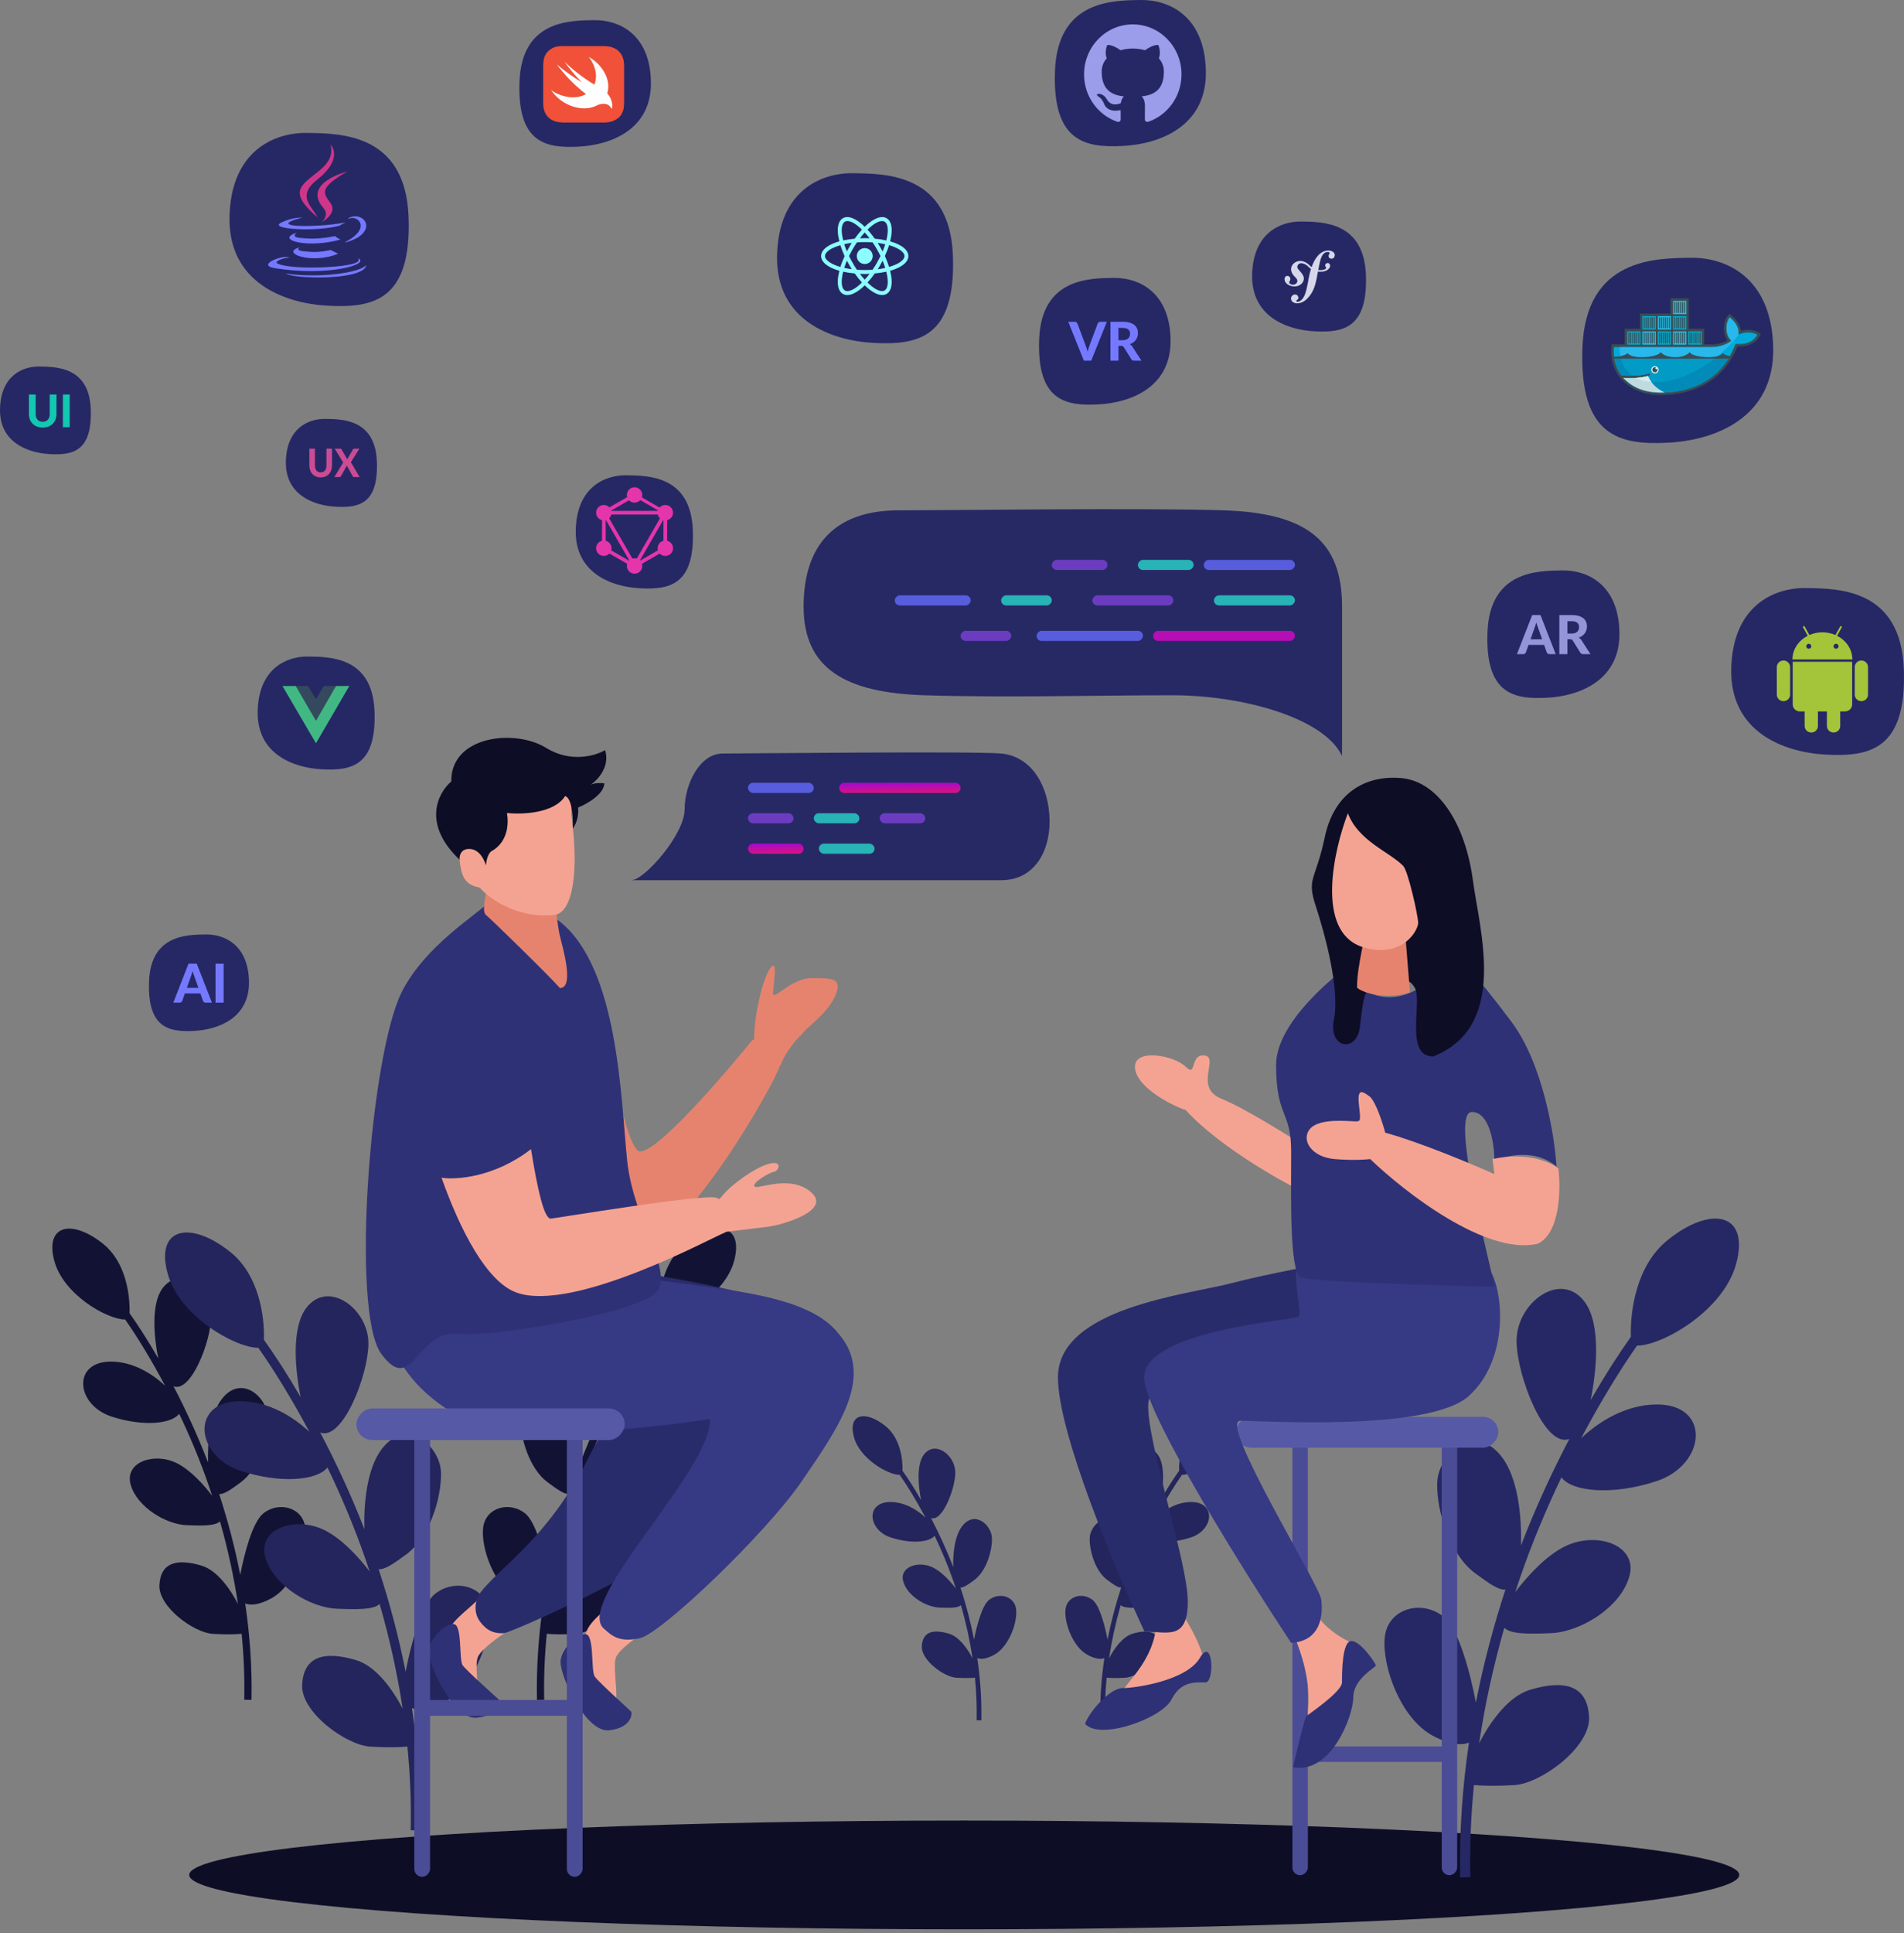 <svg xmlns="http://www.w3.org/2000/svg" width="338" height="343" fill="none" viewBox="0 0 338 343"><rect x="0" y="0" width="338" height="343" fill="#808080" stroke="none"/><ellipse cx="171.172" cy="332.699" fill="#0D0E26" rx="137.583" ry="9.649"/><g clip-path="url(#cliptech0)"><path fill="#262865" d="M187.28 12.591C186.814 25.14 192.611 26.236 199.274 25.904C205.938 25.572 214.267 22.384 214.067 12.591C213.867 2.797 207.503 -0.065 202.506 0.001C197.509 0.068 187.747 0.041 187.28 12.591Z"/><path fill="#9B9CEA" fill-rule="evenodd" d="M201.094 4.325C196.317 4.325 192.443 8.296 192.443 13.195C192.443 17.113 194.922 20.438 198.359 21.611C198.791 21.693 198.95 21.419 198.95 21.184C198.95 20.973 198.942 20.274 198.938 19.533C196.532 20.07 196.024 18.486 196.024 18.486C195.63 17.461 195.063 17.189 195.063 17.189C194.278 16.638 195.122 16.65 195.122 16.65C195.991 16.712 196.449 17.564 196.449 17.564C197.22 18.919 198.472 18.527 198.966 18.301C199.043 17.728 199.268 17.336 199.515 17.115C197.594 16.891 195.574 16.13 195.574 12.732C195.574 11.763 195.912 10.972 196.465 10.351C196.375 10.128 196.079 9.226 196.549 8.004C196.549 8.004 197.275 7.765 198.928 8.913C199.618 8.716 200.358 8.617 201.094 8.614C201.829 8.617 202.569 8.716 203.261 8.913C204.912 7.765 205.637 8.004 205.637 8.004C206.108 9.225 205.812 10.127 205.722 10.351C206.277 10.972 206.612 11.763 206.612 12.731C206.612 16.138 204.589 16.888 202.662 17.108C202.973 17.383 203.249 17.923 203.249 18.75C203.249 19.937 203.239 20.892 203.239 21.184C203.239 21.42 203.395 21.697 203.833 21.61C207.268 20.436 209.744 17.112 209.744 13.195C209.744 8.296 205.871 4.325 201.094 4.325V4.325Z" clip-rule="evenodd"/></g><g clip-path="url(#cliptech1)"><path fill="#262865" d="M92.222 14.485C91.815 25.361 96.864 26.311 102.668 26.023C108.471 25.735 115.726 22.973 115.552 14.485C115.378 5.997 109.835 3.517 105.483 3.574C101.13 3.632 92.628 3.609 92.222 14.485Z"/><path fill="#F05138" d="M110.781 11.563C110.78 11.264 110.75 10.965 110.69 10.671C110.578 10.068 110.279 9.516 109.837 9.092C109.612 8.87 109.35 8.69 109.063 8.559C108.784 8.419 108.486 8.322 108.178 8.27C107.874 8.211 107.539 8.211 107.235 8.184H99.725C99.491 8.188 99.257 8.208 99.026 8.243C98.795 8.27 98.569 8.328 98.355 8.417C98.295 8.444 98.201 8.476 98.141 8.503C97.937 8.611 97.743 8.737 97.561 8.879C97.502 8.938 97.439 8.965 97.379 9.021C97.152 9.225 96.964 9.468 96.823 9.739C96.672 10.008 96.569 10.3 96.519 10.604C96.473 10.898 96.443 11.195 96.428 11.492V18.375C96.428 18.674 96.458 18.973 96.519 19.267C96.631 19.87 96.929 20.422 97.371 20.846C97.594 21.061 97.852 21.236 98.133 21.364C98.412 21.503 98.71 21.6 99.018 21.652C99.322 21.711 99.658 21.711 99.962 21.739H107.251C107.567 21.738 107.883 21.709 108.194 21.652C108.496 21.6 108.789 21.504 109.063 21.368C109.349 21.232 109.614 21.058 109.853 20.85C110.077 20.645 110.263 20.402 110.401 20.132C110.552 19.863 110.655 19.571 110.706 19.267C110.751 18.971 110.781 18.674 110.796 18.375V11.563H110.781Z"/><path fill="#FEFEFE" d="M106.023 18.672C104.744 19.371 102.987 19.442 101.222 18.727C99.845 18.173 98.666 17.218 97.838 15.987C98.224 16.275 98.644 16.514 99.09 16.698C100.914 17.487 102.742 17.452 104.025 16.698C102.331 15.409 100.806 13.912 99.484 12.244C99.256 12.002 99.052 11.737 98.876 11.454C100.264 12.62 101.74 13.676 103.291 14.613C102.161 13.467 101.122 12.236 100.183 10.929C101.749 12.431 103.47 13.762 105.316 14.901L105.514 15.012C105.567 14.883 105.613 14.751 105.652 14.617C106.078 13.148 105.593 11.478 104.527 10.096C106.994 11.505 108.455 14.155 107.847 16.374C107.847 16.433 107.816 16.492 107.796 16.552L107.816 16.575C109.036 18.016 108.7 19.541 108.546 19.252C107.879 18.048 106.643 18.419 106.023 18.672Z"/></g><g clip-path="url(#cliptech2)"><path fill="#262865" d="M66.905 81.908C67.186 89.46 63.689 90.119 59.67 89.919C55.651 89.719 50.628 87.801 50.748 81.908C50.869 76.014 54.707 74.292 57.721 74.332C60.735 74.372 66.623 74.356 66.905 81.908Z"/><path fill="#CB4B94" d="M56.929 83.821C57.089 83.821 57.232 83.793 57.359 83.738C57.486 83.68 57.593 83.599 57.681 83.495C57.769 83.39 57.835 83.264 57.881 83.116C57.927 82.968 57.95 82.801 57.95 82.615V79.613H58.935V82.615C58.935 82.921 58.888 83.203 58.794 83.46C58.702 83.715 58.569 83.935 58.397 84.12C58.224 84.305 58.014 84.45 57.766 84.555C57.519 84.659 57.24 84.711 56.929 84.711C56.618 84.711 56.338 84.659 56.089 84.555C55.841 84.45 55.631 84.305 55.458 84.12C55.285 83.935 55.152 83.715 55.058 83.46C54.966 83.203 54.92 82.921 54.92 82.615V79.613H55.905V82.615C55.905 82.801 55.928 82.968 55.974 83.116C56.02 83.264 56.087 83.39 56.174 83.495C56.262 83.599 56.369 83.68 56.496 83.738C56.623 83.793 56.767 83.821 56.929 83.821Z"/><path fill="#CB4B94" d="M63.841 84.655H62.856C62.79 84.655 62.736 84.638 62.695 84.603C62.656 84.568 62.624 84.528 62.6 84.481L61.569 82.626C61.558 82.651 61.547 82.677 61.536 82.702C61.527 82.726 61.516 82.748 61.503 82.768L60.525 84.481C60.496 84.525 60.462 84.566 60.423 84.603C60.386 84.638 60.338 84.655 60.279 84.655H59.359L60.919 82.06L59.418 79.613H60.403C60.469 79.613 60.517 79.623 60.548 79.641C60.578 79.66 60.606 79.69 60.63 79.731L61.654 81.514C61.665 81.486 61.677 81.458 61.69 81.431C61.703 81.4 61.719 81.37 61.736 81.34L62.656 79.749C62.682 79.703 62.71 79.669 62.741 79.648C62.774 79.625 62.813 79.613 62.859 79.613H63.801L62.288 82.014L63.841 84.655Z"/></g><g clip-path="url(#cliptech3)"><path fill="#262865" d="M16.111 72.594C16.392 80.123 12.905 80.78 8.898 80.581C4.891 80.382 -0.118 78.47 0.002 72.594C0.122 66.717 3.949 65 6.955 65.04C9.96 65.08 15.831 65.064 16.111 72.594Z"/><path fill="#12C8B1" d="M7.582 74.848C7.777 74.848 7.951 74.816 8.106 74.752C8.261 74.685 8.391 74.592 8.498 74.472C8.605 74.352 8.686 74.207 8.742 74.036C8.798 73.865 8.826 73.673 8.826 73.46V70.005H10.026V73.46C10.026 73.812 9.968 74.136 9.854 74.432C9.742 74.725 9.58 74.978 9.37 75.192C9.159 75.405 8.903 75.572 8.602 75.692C8.301 75.811 7.961 75.871 7.582 75.871C7.204 75.871 6.862 75.811 6.558 75.692C6.257 75.572 6.001 75.405 5.791 75.192C5.58 74.978 5.417 74.725 5.303 74.432C5.191 74.136 5.135 73.812 5.135 73.46V70.005H6.334V73.46C6.334 73.673 6.362 73.865 6.418 74.036C6.474 74.207 6.556 74.352 6.662 74.472C6.769 74.592 6.9 74.685 7.054 74.752C7.209 74.816 7.385 74.848 7.582 74.848Z"/><path fill="#12C8B1" d="M12.374 75.808H11.166V70.005H12.374V75.808Z"/></g><g clip-path="url(#cliptech4)"><path fill="#262865" d="M169.162 45.373C169.706 59.965 162.949 61.239 155.184 60.853C147.418 60.467 137.711 56.761 137.944 45.373C138.177 33.985 145.593 30.657 151.417 30.734C157.242 30.811 168.619 30.781 169.162 45.373Z"/><path fill="#8CFDFF" d="M153.511 46.849C154.29 46.849 154.922 46.217 154.922 45.438C154.922 44.658 154.29 44.026 153.511 44.026C152.731 44.026 152.1 44.658 152.1 45.438C152.1 46.217 152.731 46.849 153.511 46.849Z"/><path fill="#8CFDFF" d="M158.87 43.11C158.597 43.011 158.313 42.912 158.016 42.826C158.09 42.529 158.152 42.231 158.201 41.947C158.461 40.313 158.176 39.161 157.384 38.716C157.149 38.58 156.889 38.518 156.592 38.518C155.725 38.518 154.624 39.161 153.509 40.238C152.395 39.161 151.293 38.518 150.427 38.518C150.13 38.518 149.87 38.58 149.635 38.716C148.842 39.174 148.558 40.325 148.818 41.947C148.867 42.231 148.929 42.529 149.003 42.826C148.706 42.912 148.421 42.999 148.149 43.11C146.602 43.705 145.76 44.522 145.76 45.438C145.76 46.354 146.614 47.171 148.149 47.765C148.421 47.864 148.706 47.963 149.003 48.05C148.929 48.347 148.867 48.644 148.818 48.929C148.558 50.563 148.842 51.714 149.635 52.16C149.87 52.296 150.13 52.358 150.427 52.358C151.306 52.358 152.408 51.714 153.509 50.637C154.624 51.714 155.725 52.358 156.592 52.358C156.889 52.358 157.149 52.296 157.384 52.16C158.176 51.702 158.461 50.55 158.201 48.929C158.152 48.644 158.09 48.347 158.016 48.05C158.313 47.963 158.597 47.877 158.87 47.765C160.417 47.171 161.259 46.354 161.259 45.438C161.259 44.522 160.417 43.705 158.87 43.11ZM157.038 39.335C157.545 39.632 157.718 40.548 157.508 41.848C157.471 42.108 157.409 42.38 157.335 42.665C156.691 42.516 156.01 42.417 155.292 42.355C154.871 41.761 154.438 41.229 154.005 40.746C154.921 39.842 155.849 39.223 156.604 39.223C156.765 39.223 156.914 39.26 157.038 39.335ZM155.651 46.676C155.428 47.072 155.168 47.468 154.896 47.864C154.438 47.901 153.98 47.914 153.509 47.914C153.027 47.914 152.569 47.901 152.123 47.864C151.851 47.468 151.603 47.072 151.38 46.676C151.145 46.267 150.922 45.846 150.724 45.438C150.922 45.029 151.145 44.608 151.38 44.2C151.603 43.804 151.863 43.407 152.135 43.011C152.593 42.974 153.051 42.962 153.522 42.962C154.005 42.962 154.463 42.974 154.908 43.011C155.181 43.407 155.428 43.804 155.651 44.2C155.886 44.608 156.109 45.029 156.307 45.438C156.097 45.846 155.886 46.255 155.651 46.676ZM156.679 46.267C156.864 46.7 157.013 47.121 157.149 47.542C156.728 47.641 156.282 47.716 155.812 47.778C155.961 47.542 156.121 47.295 156.258 47.035C156.406 46.775 156.542 46.515 156.679 46.267ZM153.509 49.622C153.212 49.3 152.928 48.953 152.655 48.594C152.94 48.607 153.225 48.619 153.509 48.619C153.794 48.619 154.079 48.607 154.364 48.594C154.091 48.953 153.806 49.3 153.509 49.622ZM151.207 47.765C150.736 47.703 150.291 47.629 149.87 47.53C150.006 47.121 150.155 46.688 150.34 46.255C150.476 46.502 150.613 46.762 150.761 47.01C150.91 47.282 151.058 47.517 151.207 47.765ZM150.34 44.608C150.155 44.175 150.006 43.754 149.87 43.333C150.291 43.234 150.736 43.16 151.207 43.098C151.058 43.333 150.897 43.581 150.761 43.841C150.613 44.101 150.476 44.361 150.34 44.608ZM153.509 41.254C153.806 41.575 154.091 41.922 154.364 42.281C154.079 42.269 153.794 42.256 153.509 42.256C153.225 42.256 152.94 42.269 152.655 42.281C152.928 41.922 153.212 41.575 153.509 41.254ZM156.258 43.853L155.812 43.11C156.282 43.172 156.728 43.247 157.149 43.346C157.013 43.754 156.864 44.187 156.679 44.621C156.542 44.361 156.406 44.101 156.258 43.853ZM149.511 41.848C149.3 40.548 149.474 39.632 149.981 39.335C150.105 39.26 150.254 39.223 150.414 39.223C151.157 39.223 152.086 39.83 153.014 40.746C152.581 41.216 152.148 41.761 151.727 42.355C151.009 42.417 150.328 42.529 149.684 42.665C149.61 42.38 149.56 42.108 149.511 41.848ZM146.453 45.438C146.453 44.856 147.159 44.237 148.397 43.779C148.644 43.68 148.917 43.593 149.189 43.519C149.387 44.138 149.635 44.794 149.932 45.45C149.635 46.106 149.375 46.75 149.189 47.369C147.481 46.874 146.453 46.131 146.453 45.438ZM149.981 51.541C149.474 51.244 149.3 50.328 149.511 49.028C149.548 48.768 149.61 48.495 149.684 48.211C150.328 48.359 151.009 48.458 151.727 48.52C152.148 49.114 152.581 49.647 153.014 50.13C152.098 51.033 151.17 51.652 150.414 51.652C150.254 51.652 150.105 51.615 149.981 51.541ZM157.508 49.028C157.718 50.328 157.545 51.244 157.038 51.541C156.914 51.615 156.765 51.652 156.604 51.652C155.861 51.652 154.933 51.046 154.005 50.13C154.438 49.659 154.871 49.114 155.292 48.52C156.01 48.458 156.691 48.347 157.335 48.211C157.409 48.495 157.458 48.768 157.508 49.028ZM158.622 47.097C158.375 47.196 158.102 47.282 157.83 47.357C157.632 46.738 157.384 46.081 157.087 45.425C157.384 44.769 157.644 44.126 157.83 43.507C159.538 44.002 160.566 44.745 160.566 45.438C160.566 46.02 159.848 46.639 158.622 47.097Z"/></g><path fill="#272965" d="M177.735 156.19H112.096C114.344 156.19 121.538 148.098 121.538 143.602C121.538 139.106 124.235 133.712 128.282 133.712C132.328 133.712 172.79 133.262 177.735 133.712C182.679 134.161 185.833 138.657 186.282 144.502C186.732 150.346 184.029 156.19 177.735 156.19Z"/><rect width="11.689" height="1.798" x="132.779" y="138.906" fill="#575DDD" rx=".899"/><rect width="20.681" height=".899" x="149.412" y="139.356" stroke="url(#painttech0_linear)" stroke-width=".899" rx=".45"/><rect width="8.092" height="1.798" x="132.779" y="144.301" fill="#6B3CC0" rx=".899"/><rect width="8.092" height="1.798" x="144.467" y="144.301" fill="#28B3B6" rx=".899"/><rect width="8.092" height="1.798" x="156.158" y="144.301" fill="#6B3CC0" rx=".899"/><rect width="8.992" height=".899" x="133.229" y="150.145" stroke="url(#painttech1_linear)" stroke-width=".899" rx=".45"/><rect width="9.891" height="1.798" x="145.365" y="149.695" fill="#28B3B6" rx=".899"/><path fill="#121334" d="M117.751 234.137C115.78 236.939 113.242 241.017 110.664 245.887C112.843 243.842 116.23 241.647 120.188 241.609C127.167 241.541 126.563 249.254 120.188 251.352C114.664 253.169 109.558 252.701 108.156 250.87C106.254 254.85 104.426 259.184 102.889 263.672C102.801 263.929 102.714 264.187 102.627 264.446C102.519 264.769 102.412 265.092 102.306 265.415C103.842 263.391 106.218 260.781 108.634 259.606C112.673 257.644 117.907 259.471 116.766 263.463C115.625 267.455 110.458 270.5 106.834 270.635C104.028 270.74 101.785 270.787 100.916 269.961C99.545 274.769 98.464 279.664 97.726 284.605C99.078 281.976 101.401 278.643 104.217 277.807C108.781 276.454 111.465 277.401 111.666 281.258C111.867 285.115 105.559 289.715 102.204 289.918C99.953 290.055 98.062 290.013 97.068 289.909C96.686 293.796 96.523 297.703 96.606 301.61L95.321 301.637C95.201 295.91 95.598 290.188 96.438 284.532C95.594 284.863 94.09 284.874 91.803 283.626C87.709 281.393 85.361 274.695 85.763 271.109C86.166 267.523 90.394 266.305 93.212 268.538C95.126 270.054 96.59 275.645 97.315 279.438C98.265 274.585 99.529 269.794 101.057 265.102C100.228 265.2 99.008 264.359 97.171 262.99C94.084 260.689 92.34 255.344 92.407 251.623C92.474 247.901 97.104 243.842 100.527 248.172C102.72 250.948 103.136 256.023 103.03 259.521C104.89 254.668 107.029 250.069 109.16 245.986C106.077 247.196 102.533 238.076 102.473 233.625C102.406 228.686 108.109 224.491 111.129 228.618C113.188 231.431 112.631 237.305 111.868 241.05C113.748 237.79 115.519 235.048 116.967 233.022C116.859 229.754 117.645 223.977 121.598 220.769C127.1 216.304 132.066 217.251 130.321 223.746C128.716 229.721 120.922 234.15 117.751 234.137Z"/><path fill="#121334" d="M22.214 234.137C24.184 236.939 26.723 241.017 29.301 245.887C27.122 243.842 23.735 241.647 19.776 241.609C12.797 241.541 13.401 249.254 19.776 251.352C25.301 253.169 30.407 252.701 31.809 250.87C33.71 254.85 35.539 259.184 37.075 263.672C37.163 263.929 37.251 264.187 37.338 264.446C37.446 264.769 37.553 265.092 37.658 265.415C36.123 263.391 33.747 260.781 31.331 259.606C27.292 257.644 22.058 259.471 23.199 263.463C24.34 267.455 29.507 270.5 33.13 270.635C35.937 270.74 38.18 270.787 39.049 269.961C40.42 274.769 41.501 279.664 42.239 284.605C40.887 281.976 38.564 278.643 35.748 277.807C31.184 276.454 28.5 277.401 28.299 281.258C28.098 285.115 34.405 289.715 37.761 289.918C40.012 290.055 41.903 290.013 42.897 289.909C43.279 293.796 43.441 297.703 43.359 301.61L44.644 301.637C44.764 295.91 44.367 290.188 43.527 284.532C44.371 284.863 45.875 284.874 48.162 283.626C52.255 281.393 54.604 274.695 54.202 271.109C53.799 267.523 49.571 266.305 46.753 268.538C44.839 270.054 43.375 275.645 42.65 279.438C41.7 274.585 40.436 269.794 38.907 265.102C39.737 265.2 40.956 264.359 42.794 262.99C45.88 260.689 47.625 255.344 47.558 251.623C47.491 247.901 42.861 243.842 39.438 248.172C37.244 250.948 36.829 256.023 36.935 259.521C35.075 254.668 32.935 250.069 30.805 245.986C33.888 247.196 37.432 238.076 37.492 233.625C37.559 228.686 31.855 224.491 28.836 228.618C26.777 231.431 27.333 237.305 28.096 241.05C26.217 237.79 24.446 235.048 22.998 233.022C23.106 229.754 22.32 223.977 18.367 220.769C12.864 216.304 7.899 217.251 9.643 223.746C11.248 229.721 19.042 234.15 22.214 234.137Z"/><path fill="#24255C" d="M45.846 239.157C48.369 242.711 51.618 247.885 54.918 254.065C52.128 251.47 47.793 248.685 42.726 248.637C33.793 248.551 34.566 258.337 42.726 260.999C49.797 263.305 56.334 262.71 58.128 260.388C60.562 265.438 62.902 270.937 64.869 276.63C64.982 276.957 65.094 277.284 65.205 277.613C65.344 278.022 65.48 278.432 65.616 278.843C63.65 276.274 60.609 272.962 57.516 271.472C52.347 268.983 45.647 271.301 47.107 276.366C48.567 281.431 55.181 285.294 59.819 285.466C63.412 285.599 66.283 285.659 67.395 284.611C69.15 290.711 70.533 296.921 71.479 303.19C69.748 299.855 66.775 295.626 63.169 294.566C57.329 292.849 53.893 294.051 53.635 298.944C53.377 303.837 61.452 309.675 65.746 309.933C68.628 310.106 71.049 310.052 72.321 309.921C72.81 314.853 73.018 319.809 72.912 324.767L74.556 324.802C74.71 317.534 74.202 310.275 73.127 303.098C74.207 303.518 76.132 303.532 79.06 301.949C84.3 299.116 87.306 290.617 86.791 286.067C86.275 281.517 80.864 279.971 77.256 282.804C74.806 284.729 72.932 291.822 72.004 296.635C70.788 290.478 69.171 284.398 67.214 278.445C68.276 278.57 69.837 277.502 72.188 275.765C76.14 272.846 78.373 266.064 78.287 261.342C78.201 256.62 72.274 251.47 67.894 256.964C65.085 260.486 64.554 266.926 64.689 271.363C62.309 265.206 59.57 259.371 56.842 254.191C60.789 255.726 65.325 244.154 65.403 238.506C65.489 232.239 58.188 226.917 54.322 232.153C51.688 235.723 52.399 243.175 53.376 247.928C50.97 243.791 48.703 240.312 46.85 237.741C46.988 233.594 45.983 226.266 40.923 222.195C33.879 216.529 27.523 217.731 29.756 225.972C31.811 233.553 41.787 239.173 45.846 239.157Z"/><path fill="#262865" d="M290.613 238.773C287.854 242.689 284.3 248.39 280.691 255.2C283.742 252.34 288.483 249.272 294.025 249.218C303.796 249.124 302.95 259.907 294.025 262.84C286.291 265.381 279.142 264.726 277.179 262.167C274.518 267.731 271.958 273.79 269.807 280.064C269.683 280.423 269.561 280.784 269.439 281.147C269.288 281.598 269.138 282.049 268.99 282.502C271.14 279.671 274.466 276.022 277.849 274.38C283.503 271.637 290.831 274.191 289.234 279.772C287.637 285.353 280.403 289.61 275.33 289.799C271.4 289.946 268.26 290.012 267.044 288.857C265.124 295.579 263.611 302.422 262.577 309.33C264.47 305.654 267.722 300.994 271.666 299.826C278.054 297.935 281.812 299.259 282.094 304.651C282.376 310.043 273.545 316.475 268.847 316.759C265.695 316.949 263.048 316.891 261.656 316.746C261.121 322.18 260.894 327.642 261.009 333.105L259.211 333.143C259.043 325.135 259.599 317.136 260.774 309.228C259.593 309.691 257.488 309.706 254.285 307.962C248.554 304.84 245.266 295.475 245.83 290.462C246.394 285.448 252.312 283.745 256.258 286.867C258.938 288.987 260.988 296.803 262.002 302.106C263.333 295.322 265.102 288.623 267.242 282.063C266.08 282.201 264.373 281.024 261.801 279.11C257.48 275.894 255.037 268.421 255.131 263.218C255.225 258.016 261.707 252.34 266.499 258.394C269.57 262.275 270.151 269.371 270.003 274.26C272.607 267.476 275.603 261.046 278.586 255.338C274.269 257.03 269.308 244.279 269.223 238.056C269.129 231.151 277.115 225.286 281.342 231.056C284.224 234.989 283.445 243.201 282.377 248.438C285.009 243.879 287.488 240.046 289.515 237.213C289.364 232.644 290.464 224.568 295.998 220.083C303.702 213.84 310.654 215.164 308.211 224.245C305.964 232.599 295.053 238.791 290.613 238.773Z"/><path fill="#24255C" d="M209.823 261.704C208.549 263.513 206.909 266.144 205.242 269.288C206.651 267.968 208.84 266.551 211.398 266.526C215.908 266.483 215.518 271.461 211.398 272.815C207.828 273.988 204.528 273.685 203.622 272.504C202.393 275.072 201.211 277.869 200.218 280.766C200.161 280.932 200.105 281.098 200.048 281.266C199.979 281.474 199.909 281.682 199.841 281.891C200.834 280.584 202.369 278.9 203.931 278.142C206.541 276.876 209.923 278.055 209.186 280.631C208.449 283.207 205.11 285.172 202.768 285.26C200.954 285.327 199.504 285.358 198.943 284.825C198.056 287.928 197.358 291.087 196.881 294.275C197.755 292.579 199.256 290.428 201.076 289.888C204.025 289.015 205.76 289.626 205.89 292.115C206.02 294.604 201.944 297.574 199.775 297.705C198.32 297.793 197.098 297.766 196.456 297.699C196.209 300.207 196.104 302.729 196.157 305.25L195.327 305.268C195.249 301.572 195.506 297.879 196.049 294.228C195.503 294.442 194.531 294.449 193.053 293.644C190.408 292.203 188.89 287.88 189.15 285.565C189.41 283.251 192.142 282.465 193.964 283.906C195.201 284.885 196.147 288.493 196.615 290.941C197.23 287.809 198.046 284.717 199.034 281.688C198.498 281.752 197.71 281.209 196.523 280.325C194.528 278.841 193.4 275.391 193.443 272.989C193.487 270.588 196.479 267.967 198.691 270.762C200.109 272.554 200.377 275.829 200.309 278.086C201.511 274.955 202.894 271.986 204.271 269.352C202.278 270.133 199.988 264.246 199.949 261.374C199.905 258.186 203.592 255.479 205.543 258.142C206.874 259.958 206.514 263.749 206.021 266.166C207.236 264.062 208.38 262.292 209.316 260.984C209.246 258.875 209.754 255.147 212.309 253.077C215.865 250.195 219.074 250.806 217.947 254.998C216.909 258.854 211.872 261.713 209.823 261.704Z"/><path fill="#24255C" d="M159.71 261.704C160.984 263.513 162.624 266.144 164.291 269.288C162.882 267.968 160.693 266.551 158.135 266.526C153.625 266.483 154.015 271.461 158.135 272.815C161.705 273.988 165.006 273.685 165.912 272.504C167.14 275.072 168.322 277.869 169.315 280.766C169.372 280.932 169.429 281.098 169.485 281.266C169.555 281.474 169.624 281.682 169.692 281.891C168.7 280.584 167.164 278.9 165.602 278.142C162.992 276.876 159.61 278.055 160.347 280.631C161.084 283.207 164.424 285.172 166.766 285.26C168.579 285.327 170.029 285.358 170.591 284.825C171.477 287.928 172.175 291.087 172.652 294.275C171.778 292.579 170.277 290.428 168.457 289.888C165.508 289.015 163.773 289.626 163.643 292.115C163.513 294.604 167.59 297.574 169.758 297.705C171.213 297.793 172.435 297.766 173.078 297.699C173.325 300.207 173.429 302.729 173.376 305.25L174.206 305.268C174.284 301.572 174.027 297.879 173.485 294.228C174.03 294.442 175.002 294.449 176.48 293.644C179.126 292.203 180.644 287.88 180.383 285.565C180.123 283.251 177.391 282.465 175.569 283.906C174.332 284.885 173.386 288.493 172.918 290.941C172.304 287.809 171.487 284.717 170.499 281.688C171.035 281.752 171.823 281.209 173.011 280.325C175.006 278.841 176.133 275.391 176.09 272.989C176.046 270.588 173.054 267.967 170.842 270.762C169.424 272.554 169.156 275.829 169.224 278.086C168.022 274.955 166.64 271.986 165.262 269.352C167.255 270.133 169.545 264.246 169.585 261.374C169.628 258.186 165.942 255.479 163.99 258.142C162.66 259.958 163.019 263.749 163.512 266.166C162.297 264.062 161.153 262.292 160.217 260.984C160.287 258.875 159.779 255.147 157.224 253.077C153.668 250.195 150.459 250.806 151.587 254.998C152.624 258.854 157.661 261.713 159.71 261.704Z"/><rect width="2.742" height="78.602" fill="#4A4C96" rx="1.371" transform="matrix(-1 0 0 1 232.172 254.146)"/><rect width="2.742" height="78.602" fill="#4A4C96" rx="1.371" transform="matrix(-1 0 0 1 258.68 254.146)"/><rect width="27.419" height="2.742" fill="#4A4C96" transform="matrix(-1 0 0 1 256.852 309.899)"/><rect width="46.613" height="5.484" fill="#5659A5" rx="2.742" transform="matrix(-1 0 0 1 265.992 251.405)"/><path fill="#F4A392" d="M205.39 287.213C205.056 295.231 199.377 298.571 198.709 301.244C199.488 301.466 201.181 301.912 201.716 301.912C202.384 301.912 213.742 297.903 213.742 295.23C213.742 293.092 211.515 288.994 210.401 287.213C208.843 284.54 205.658 280.798 205.39 287.213Z"/><path fill="#F4A392" d="M232.214 303.215C232.882 295.532 228.873 288.849 228.539 287.179C229.764 285.286 232.414 282.235 233.216 285.174C234.218 288.849 239.563 291.522 240.9 291.856C242.236 292.19 238.895 299.205 238.895 300.208C238.895 301.21 231.546 310.898 232.214 303.215Z"/><path fill="#F4A392" d="M210.498 196.981C216.846 203.997 229.875 211.012 232.547 212.014V203.996C228.984 201.658 220.855 196.58 216.846 194.976C211.835 192.972 216.512 187.627 213.839 187.293C211.167 186.959 212.503 191.302 210.498 189.298C208.494 187.293 201.479 185.957 201.479 189.298C201.479 192.638 207.492 195.979 210.498 196.981Z"/><path fill="#292C6B" d="M210.858 284.173C210.857 291.189 207.183 289.518 203.174 289.518C198.051 278.605 187.807 254.307 187.807 244.418C187.807 232.058 210.858 229.719 218.541 227.715C226.225 225.71 248.942 221.033 250.612 224.04C252.282 227.046 245.267 244.418 235.245 244.418C225.223 244.418 204.176 242.413 203.842 249.095C203.508 255.776 210.858 277.157 210.858 284.173Z"/><path fill="#363983" d="M234.553 283.841C234.887 286.514 234.553 291.19 229.208 291.524C220.967 279.052 204.219 252.304 203.15 245.088C201.813 236.068 229.875 234.295 230.544 233.627C231.212 232.959 229.208 226.612 230.544 223.271C231.88 219.93 262.28 221.601 264.619 225.609C266.957 229.618 267.769 241.358 260.753 247.705C253.738 254.052 224.196 252.104 220.188 252.104C216.179 252.104 234.219 281.168 234.553 283.841Z"/><path fill="#2F3176" d="M199.299 299.542C196.96 299.542 193.285 303.884 192.617 305.889C195.29 308.896 206.314 304.887 207.984 301.546C209.655 298.205 212.327 298.539 213.998 298.539C215.668 298.539 215.334 290.187 212.995 294.196C210.657 298.205 201.637 299.542 199.299 299.542Z"/><path fill="#2F3176" d="M231.883 304.552C231.615 304.82 230.212 310.677 229.544 313.572C236.226 314.908 240.234 304.552 240.234 301.212C240.234 297.871 244.243 295.866 244.243 295.532C244.243 295.198 241.571 291.189 239.9 291.189C238.23 291.189 238.23 296.869 238.23 298.539C238.23 300.209 232.217 304.218 231.883 304.552Z"/><path fill="#2F3176" d="M261.277 197.316C257.268 197.317 264.618 224.297 265.286 228.307C254.484 228.084 232.48 227.438 230.876 226.636C228.872 225.634 229.206 211.681 229.206 204.331C229.206 196.982 226.533 198.318 226.533 188.964C226.533 181.481 236.778 172.929 241.901 169.588C239.896 172.26 240.564 176.603 246.244 176.937C251.923 177.272 257.268 170.924 258.27 170.59C259.272 170.256 261.277 171.926 268.292 181.28C273.905 188.763 275.976 201.547 276.31 207.004C272.568 203.797 267.401 204.999 265.286 206.001C265.286 203.106 264.484 197.316 261.277 197.316Z"/><path fill="#F4A392" d="M241.233 195.98C240.899 192.974 241.901 193.641 243.238 194.644C244.306 195.713 245.465 199.321 245.91 200.991C252.057 202.677 261.389 206.593 265.286 208.34L264.952 205.668C271.099 204.332 275.309 206.225 276.645 207.338C277.09 211.013 276.979 218.83 272.97 220.701C263.883 222.839 249.362 211.57 243.238 205.668C242.458 205.779 240.098 205.935 236.891 205.668C232.882 205.334 230.877 202.327 232.548 200.323C234.218 198.318 239.563 198.986 240.565 198.986C241.567 198.986 241.567 198.986 241.233 195.98Z"/><path fill="#0D0D26" d="M248.735 138.066C255.243 138.618 260.124 146.068 261.479 156.278C262.657 165.145 267.841 182.152 254.429 187.46C249.277 187.46 252.532 177.802 251.176 175.319C249.82 172.835 247.651 174.215 244.939 174.215C242.228 174.215 241.957 177.526 241.414 182.217C240.872 186.908 235.72 186.081 236.805 180.838C237.89 175.594 235.178 165.66 233.551 160.693C231.924 155.726 233.551 156.278 235.178 148.552C236.805 140.825 242.228 137.514 248.735 138.066Z"/><path fill="#E6836E" fill-rule="evenodd" d="M241.708 168.836C241.331 170.796 240.902 173.023 240.902 175.267C242.466 176.57 247.078 177.263 250.3 176.079C250.136 174.152 249.896 171.239 249.686 168.536C249.657 168.155 249.628 167.778 249.6 167.409C249.548 166.53 249.526 165.67 249.507 164.895C249.472 163.501 249.444 162.379 249.254 161.904C248.72 160.568 249.031 157.116 249.254 155.557C242.907 155.223 241.905 161.236 242.239 164.243C242.368 165.405 242.06 167.004 241.708 168.836Z" clip-rule="evenodd"/><path fill="#F4A392" d="M241.666 167.976C233.59 165.113 236.707 151 239.275 144.301C241.134 149.257 246.713 151.183 249.104 153.66C249.962 154.549 251.76 162.504 251.76 163.846C251.495 165.773 248.307 170.178 241.666 167.976Z"/><path fill="#272965" d="M238.242 107.636V134.16C235.095 127.416 220.709 123.371 208.12 123.371C195.532 123.371 177.999 123.821 164.062 123.371C150.125 122.921 142.656 118.675 142.656 107.636C142.656 96.597 148.327 90.551 159.566 90.551C170.805 90.551 202.276 90.102 217.112 90.551C231.948 91.001 238.242 95.947 238.242 107.636Z"/><rect width="16.185" height="1.798" fill="#575DDD" rx=".899" transform="matrix(-1 0 0 1 229.877 99.344)"/><rect width="9.891" height="1.798" fill="#28B3B6" rx=".899" transform="matrix(-1 0 0 1 211.891 99.344)"/><rect width="9.891" height="1.798" fill="#6B3CC0" rx=".899" transform="matrix(-1 0 0 1 196.607 99.344)"/><rect width="14.386" height="1.798" fill="#28B3B6" rx=".899" transform="matrix(-1 0 0 1 229.877 105.638)"/><rect width="14.386" height="1.798" fill="#6B3CC0" rx=".899" transform="matrix(-1 0 0 1 208.295 105.638)"/><rect width="8.992" height="1.798" fill="#28B3B6" rx=".899" transform="matrix(-1 0 0 1 186.715 105.638)"/><rect width="13.487" height="1.798" fill="#575DDD" rx=".899" transform="matrix(-1 0 0 1 172.328 105.638)"/><rect width="25.176" height="1.798" fill="#B60DB5" rx=".899" transform="matrix(-1 0 0 1 229.877 111.933)"/><rect width="18.882" height="1.798" fill="#575DDD" rx=".899" transform="matrix(-1 0 0 1 202.898 111.933)"/><rect width="8.992" height="1.798" fill="#6B3CC0" rx=".899" transform="matrix(-1 0 0 1 179.521 111.933)"/><path fill="#F4A392" d="M84.796 294.107C85.551 291.99 93.166 287.316 94.787 286.802C94.15 282.8 91.97 275.879 88.344 280.211C83.811 285.626 80.257 286.91 79.352 290.085C78.447 293.26 82.256 302.996 84.042 302.948C85.827 302.899 84.042 296.223 84.796 294.107Z"/><path fill="#F4A392" d="M109.345 294.105C110.1 291.988 117.714 287.314 119.336 286.8C118.699 282.798 116.519 275.877 112.892 280.209C108.359 285.624 104.806 286.908 103.901 290.083C102.995 293.258 106.805 302.994 108.591 302.946C110.376 302.897 108.591 296.221 109.345 294.105Z"/><path fill="#292C6B" d="M89.447 289.808C91.137 289.742 164.686 258.125 148.177 236.113C142.432 229.34 106.217 224.762 106.217 224.762L104.314 237.754L124.181 240.346C124.181 240.346 113.562 240.497 104.314 258.972C97.276 273.032 88.369 278.355 85.217 282.688C84.383 283.835 83.947 286.063 85.217 287.757C86.487 289.45 87.757 289.873 89.447 289.808Z"/><path fill="#363983" d="M69.842 221.721C69.719 222.375 69.597 223.03 69.433 223.685C66.916 233.567 68.285 244.172 82.255 251.792C92.242 257.239 126.029 251.792 126.029 251.792C126.478 260.677 101.755 284.335 107.23 289.026C108.528 290.139 109.798 291.531 113.608 290.684C117.418 289.838 136.015 272.094 142.366 262.781C148.718 253.469 155.489 244.156 148.76 236.534C141.773 227.801 120.355 228.917 102.128 224.708C93.289 226.426 76.983 223.276 69.842 221.721Z"/><path fill="#E6836E" d="M138.619 188.996C136.63 189.299 132.835 189.268 133.57 186.725C133.757 186.078 133.848 185.242 133.884 184.298C133.826 180.368 135.406 173.557 136.783 171.74C138.16 169.924 137.242 174.919 137.242 176.281C137.242 177.643 140.455 173.557 144.127 173.557C147.799 173.557 149.635 173.557 148.258 176.735C146.881 179.914 143.031 182.411 142.432 183.433C139.89 185.806 138.619 188.658 138.619 188.996Z"/><path fill="#E6836E" d="M113.665 204.323C110.065 204.323 105.934 168.992 102.784 168.088C99.634 167.185 98.762 204.323 98.762 204.323C98.762 204.323 103.765 220.841 112.315 221.293C120.865 221.745 137.531 192.302 138.431 189.139C139.331 185.976 135.011 182.697 133.211 184.956C131.411 187.215 117.265 204.323 113.665 204.323Z"/><path fill="#2F3176" d="M71.337 175.992C75.522 167.742 84.754 162.248 86.57 160.253C89.028 159.071 94.184 159.408 99.351 163.506C109.771 171.769 110.187 194.699 111.331 205.905C112.475 217.11 120.318 226.311 116.085 229.698C111.852 233.084 88.139 237.279 81.057 236.673C73.975 236.067 73.193 247.73 67.69 240.249C62.187 232.767 65.747 187.008 71.337 175.992Z"/><path fill="#E6836E" d="M99.372 165.99C99.878 168.085 102.028 175.314 99.401 175.327C97.582 173.237 87.008 162.927 86.333 162.418C85.658 161.909 85.955 160.482 86.187 158.902C86.419 157.323 86.182 153.311 85.91 151.289L98.203 156.386C98.424 158.888 98.966 164.313 99.372 165.99Z"/><path fill="#F4A392" d="M98.387 162.346C91.781 163.051 86.812 159.405 85.153 157.494C82.446 157.024 81.891 155.375 81.611 152.748C81.156 149.912 81.188 144.632 81.26 142.347L104.069 135.549C102.892 136.37 100.742 139.586 101.565 145.875C102.593 153.737 101.952 161.966 98.387 162.346Z"/><path fill="#0D0D26" d="M102.619 143.294C102.812 145.096 102.077 146.515 101.686 147C101.822 142.582 100.829 141.334 100.315 141.262C98.367 144.355 92.631 144.549 90.006 144.26C90.674 148.743 88.207 150.525 87.309 151C86.59 151.38 86.307 152.878 86.256 153.58C86.03 152.655 85.159 150.774 83.476 150.65C81.792 150.526 81.518 151.871 81.592 152.559C74.834 146.143 77.789 140.628 80.111 138.672C80.001 130.523 91.448 129.302 96.935 132.703C101.324 135.423 105.751 134.103 107.416 133.103C108.337 136.042 106.087 138.433 104.846 139.261C105.565 138.881 106.772 138.929 107.286 139.001C107.194 140.984 104.136 142.69 102.619 143.294Z"/><path fill="#F4A392" d="M136.333 217.676L127.712 218.724L125.636 214.166C126.121 213.984 127.355 213.291 128.413 211.978C129.735 210.337 133.918 207.197 136.497 206.513C139.077 205.829 138.179 207.83 137.429 207.921C136.68 208.012 133.478 209.84 133.942 210.524C134.405 211.208 140.137 208.29 143.954 211.527C147.771 214.763 138.957 217.357 136.333 217.676Z"/><path fill="#F4A392" d="M128.522 218.788C126.795 219.396 101.75 233.057 91.642 229.343C86.392 227.414 81.693 218.323 78.387 208.989C80.987 209.382 87.802 208.916 94.266 203.906C95.418 211.137 96.609 216.34 97.797 216.237C98.779 216.152 124.844 211.815 127.131 212.535C129.417 213.255 130.248 218.18 128.522 218.788Z"/><path fill="#2F3176" d="M88.492 301.53C88.759 301.797 88.72 304.352 84.674 304.801C80.627 305.251 76.131 295.729 76.131 292.959C76.131 291.008 78.804 288.167 80.474 288.167C82.145 288.167 81.414 294.514 82.145 295.517C82.875 296.519 88.158 301.196 88.492 301.53Z"/><path fill="#2F3176" d="M112.003 303.677C112.273 303.951 112.233 306.573 108.143 307.034C104.054 307.495 99.51 297.725 99.51 294.883C99.51 292.881 102.211 289.966 103.899 289.966C105.587 289.966 104.849 296.478 105.587 297.507C106.326 298.536 111.665 303.334 112.003 303.677Z"/><rect width="2.801" height="80.305" fill="#4A4C96" rx="1.401" transform="matrix(-1 0 0 1 76.348 252.726)"/><rect width="2.801" height="80.305" fill="#4A4C96" rx="1.401" transform="matrix(-1 0 0 1 103.428 252.726)"/><rect width="28.013" height="2.801" fill="#4A4C96" transform="matrix(-1 0 0 1 101.561 301.655)"/><rect width="47.623" height="5.603" fill="#5659A5" rx="2.801" transform="matrix(-1 0 0 1 110.896 249.925)"/><g clip-path="url(#cliptech5)"><path fill="#262865" d="M280.914 61.692C280.324 77.59 287.654 78.978 296.078 78.558C304.503 78.137 315.033 74.099 314.781 61.692C314.528 49.285 306.483 45.658 300.164 45.743C293.846 45.827 281.504 45.794 280.914 61.692Z"/><path fill="#3A4D54" fill-rule="evenodd" d="M299.799 58.346H302.518V61.114H303.89C304.515 61.114 305.165 60.993 305.767 60.801C306.055 60.704 306.392 60.56 306.681 60.392C306.296 59.886 306.104 59.261 306.055 58.635C305.983 57.793 306.152 56.686 306.729 56.036L307.018 55.699L307.355 55.964C308.221 56.662 308.919 57.6 309.063 58.707C310.098 58.394 311.301 58.466 312.216 58.996L312.577 59.212L312.384 59.597C311.614 61.089 310.002 61.571 308.438 61.474C306.08 67.322 300.978 70.089 294.769 70.089C291.569 70.089 288.633 68.886 286.948 66.047L286.924 65.999L286.684 65.493C286.106 64.242 285.938 62.87 286.058 61.498L286.106 61.089H288.416V58.346H291.136V55.651H296.55V52.932H299.799V58.346Z" clip-rule="evenodd"/><path fill="#00AADA" d="M308.602 59.381C308.795 57.962 307.736 56.855 307.062 56.325C306.316 57.191 306.196 59.502 307.375 60.464C306.701 61.042 305.33 61.595 303.886 61.595H286.511C286.367 63.087 286.632 64.459 287.233 65.638L287.426 65.999C287.546 66.216 287.69 66.408 287.835 66.625C288.557 66.673 289.206 66.697 289.808 66.673C290.987 66.649 291.95 66.504 292.696 66.264C292.816 66.216 292.912 66.288 292.961 66.384C293.009 66.504 292.936 66.601 292.84 66.649C292.744 66.673 292.648 66.721 292.527 66.745C291.95 66.913 291.324 67.01 290.53 67.058H290.386C290.073 67.082 289.736 67.082 289.375 67.082C288.99 67.082 288.629 67.082 288.196 67.058C289.64 68.694 291.902 69.657 294.741 69.657C300.757 69.657 305.859 66.986 308.097 61.018C309.709 61.186 311.249 60.777 311.947 59.405C310.864 58.756 309.42 58.972 308.602 59.381Z"/><path fill="#28B8EB" d="M308.604 59.381C308.797 57.962 307.738 56.855 307.064 56.325C306.318 57.191 306.198 59.502 307.377 60.464C306.703 61.042 305.331 61.595 303.888 61.595H287.524C287.452 63.881 288.294 65.614 289.81 66.649C290.989 66.625 291.952 66.48 292.698 66.24C292.818 66.192 292.914 66.264 292.962 66.36C293.01 66.48 292.938 66.577 292.842 66.625C292.746 66.649 292.65 66.697 292.529 66.721C291.952 66.889 291.278 67.01 290.484 67.058L290.46 67.034C292.505 68.093 295.465 68.069 298.882 66.769C302.684 65.301 306.246 62.51 308.724 59.333C308.676 59.357 308.628 59.357 308.604 59.381Z"/><path fill="#028BB8" d="M286.537 63.399C286.633 64.194 286.874 64.939 287.235 65.637L287.427 65.998C287.548 66.215 287.692 66.407 287.837 66.624C288.559 66.672 289.208 66.696 289.81 66.672C290.989 66.648 291.952 66.504 292.698 66.263C292.818 66.215 292.914 66.287 292.962 66.383C293.01 66.504 292.938 66.6 292.842 66.648C292.746 66.672 292.649 66.72 292.529 66.744C291.952 66.913 291.278 67.033 290.484 67.081H290.387C290.075 67.105 289.738 67.105 289.401 67.105C289.016 67.105 288.631 67.105 288.222 67.081C289.665 68.718 291.952 69.68 294.791 69.68C299.941 69.68 304.417 67.731 307.016 63.423H286.537V63.399Z"/><path fill="#019BC6" d="M287.693 63.399C288.006 64.795 288.728 65.902 289.811 66.648C290.99 66.624 291.953 66.48 292.699 66.239C292.819 66.191 292.915 66.263 292.963 66.359C293.012 66.48 292.939 66.576 292.843 66.624C292.747 66.648 292.651 66.696 292.53 66.72C291.953 66.889 291.279 67.009 290.461 67.057C292.506 68.116 295.466 68.092 298.859 66.793C300.905 65.998 302.902 64.819 304.683 63.399H287.693Z"/><path fill="#00ACD3" fill-rule="evenodd" d="M288.873 58.803H291.231V61.161H288.873V58.803ZM289.066 58.995H289.258V60.944H289.066V58.995ZM289.402 58.995H289.595V60.944H289.402V58.995ZM289.763 58.995H289.956V60.944H289.763V58.995ZM290.124 58.995H290.317V60.944H290.124V58.995ZM290.485 58.995H290.678V60.944H290.485V58.995ZM290.846 58.995H291.039V60.944H290.846V58.995ZM291.568 56.107H293.927V58.466H291.568V56.107ZM291.785 56.3H291.977V58.249H291.785V56.3ZM292.122 56.3H292.314V58.249H292.122V56.3ZM292.483 56.3H292.675V58.249H292.483V56.3ZM292.844 56.3H293.036V58.249H292.844V56.3ZM293.181 56.3H293.373V58.249H293.181V56.3ZM293.542 56.3H293.734V58.249H293.542V56.3Z" clip-rule="evenodd"/><path fill="#23C2EE" fill-rule="evenodd" d="M291.566 58.804H293.925V61.162H291.566V58.804ZM291.783 58.996H291.975V60.945H291.783V58.996ZM292.12 58.996H292.312V60.945H292.12V58.996ZM292.481 58.996H292.673V60.945H292.481V58.996ZM292.842 58.996H293.034V60.945H292.842V58.996ZM293.179 58.996H293.371V60.945H293.179V58.996ZM293.54 58.996H293.732V60.945H293.54V58.996Z" clip-rule="evenodd"/><path fill="#00ACD3" fill-rule="evenodd" d="M294.285 58.804H296.643V61.162H294.285V58.804ZM294.478 58.996H294.67V60.945H294.478V58.996ZM294.839 58.996H295.031V60.945H294.839V58.996ZM295.2 58.996H295.392V60.945H295.2V58.996ZM295.536 58.996H295.729V60.945H295.536V58.996ZM295.897 58.996H296.09V60.945H295.897V58.996ZM296.258 58.996H296.451V60.945H296.258V58.996Z" clip-rule="evenodd"/><path fill="#23C2EE" fill-rule="evenodd" d="M294.285 56.107H296.643V58.466H294.285V56.107ZM294.478 56.3H294.67V58.249H294.478V56.3ZM294.839 56.3H295.031V58.249H294.839V56.3ZM295.2 56.3H295.392V58.249H295.2V56.3ZM295.536 56.3H295.729V58.249H295.536V56.3ZM295.897 56.3H296.09V58.249H295.897V56.3ZM296.258 56.3H296.451V58.249H296.258V56.3ZM297.004 58.803H299.363V61.161H297.004V58.803ZM297.197 58.995H297.389V60.944H297.197V58.995ZM297.558 58.995H297.75V60.944H297.558V58.995ZM297.895 58.995H298.087V60.944H297.895V58.995ZM298.256 58.995H298.448V60.944H298.256V58.995ZM298.617 58.995H298.809V60.944H298.617V58.995ZM298.978 58.995H299.17V60.944H298.978V58.995Z" clip-rule="evenodd"/><path fill="#00ACD3" fill-rule="evenodd" d="M297.004 56.107H299.362V58.466H297.004V56.107ZM297.196 56.3H297.389V58.249H297.196V56.3ZM297.557 56.3H297.75V58.249H297.557V56.3ZM297.894 56.3H298.087V58.249H297.894V56.3ZM298.255 56.3H298.448V58.249H298.255V56.3ZM298.616 56.3H298.809V58.249H298.616V56.3ZM298.977 56.3H299.17V58.249H298.977V56.3Z" clip-rule="evenodd"/><path fill="#23C2EE" fill-rule="evenodd" d="M297.004 53.39H299.362V55.748H297.004V53.39ZM297.196 53.582H297.389V55.531H297.196V53.582ZM297.557 53.582H297.75V55.531H297.557V53.582ZM297.894 53.582H298.087V55.531H297.894V53.582ZM298.255 53.582H298.448V55.531H298.255V53.582ZM298.616 53.582H298.809V55.531H298.616V53.582ZM298.977 53.582H299.17V55.531H298.977V53.582Z" clip-rule="evenodd"/><path fill="#00ACD3" fill-rule="evenodd" d="M299.725 58.804H302.083V61.162H299.725V58.804ZM299.917 58.996H300.11V60.945H299.917V58.996ZM300.254 58.996H300.447V60.945H300.254V58.996ZM300.615 58.996H300.808V60.945H300.615V58.996ZM300.976 58.996H301.168V60.945H300.976V58.996ZM301.337 58.996H301.529V60.945H301.337V58.996ZM301.698 58.996H301.89V60.945H301.698V58.996Z" clip-rule="evenodd"/><path fill="#D4EEF1" fill-rule="evenodd" d="M293.781 64.964C294.142 64.964 294.43 65.253 294.43 65.614C294.43 65.975 294.142 66.263 293.781 66.263C293.42 66.263 293.131 65.975 293.131 65.614C293.131 65.253 293.42 64.964 293.781 64.964Z" clip-rule="evenodd"/><path fill="#3A4D54" fill-rule="evenodd" d="M293.782 65.156C293.83 65.156 293.902 65.156 293.95 65.18C293.902 65.204 293.854 65.276 293.854 65.348C293.854 65.444 293.95 65.54 294.047 65.54C294.119 65.54 294.191 65.492 294.215 65.444C294.239 65.492 294.239 65.565 294.239 65.613C294.239 65.877 294.023 66.07 293.782 66.07C293.517 66.07 293.325 65.853 293.325 65.613C293.325 65.372 293.517 65.156 293.782 65.156ZM286.311 63.639H306.859L307.372 63.247C306.686 63.15 306.097 62.933 305.814 62.677C304.996 63.856 300.279 63.399 299.966 62.484C298.956 63.688 295.803 63.688 294.793 62.484C294.456 63.399 289.739 63.856 288.945 62.677C288.533 63.061 287.417 63.359 286.311 63.29V63.639Z" clip-rule="evenodd"/><path fill="#BFDBE0" d="M295.512 69.656C293.9 68.886 293.033 67.852 292.528 66.721C291.927 66.889 291.205 67.01 290.386 67.058C290.074 67.082 289.737 67.082 289.4 67.082C288.991 67.082 288.582 67.082 288.148 67.058C289.592 68.501 291.421 69.632 294.766 69.656H295.512Z"/><path fill="#D4EEF1" d="M293.13 67.755C292.913 67.443 292.697 67.082 292.528 66.721C291.927 66.889 291.205 67.01 290.387 67.058C290.94 67.346 291.758 67.635 293.13 67.755Z"/></g><g clip-path="url(#cliptech6)"><path fill="#262865" d="M66.487 126.226C66.848 135.922 62.359 136.769 57.199 136.512C52.038 136.256 45.588 133.793 45.743 126.226C45.898 118.659 50.826 116.448 54.696 116.499C58.566 116.55 66.126 116.53 66.487 126.226Z"/><path fill="#35495E" d="M52.506 121.721L54.669 121.722L56.083 124.069L57.493 121.722L59.654 121.721L56.094 127.896L52.506 121.721Z"/><path fill="#41B883" d="M50.145 121.737L52.502 121.721L56.09 127.896L59.65 121.721L62.012 121.724L56.09 131.887L50.145 121.737Z"/></g><g clip-path="url(#cliptech7)"><path fill="#262865" d="M72.531 38.492C73.084 53.351 66.204 54.648 58.297 54.255C50.39 53.862 40.505 50.088 40.742 38.492C40.98 26.896 48.531 23.508 54.462 23.586C60.392 23.665 71.977 23.634 72.531 38.492Z"/><g clip-path="url(#cliptech8)"><path fill="#7579FF" d="M53.209 43.88C53.209 43.88 52.307 44.405 53.852 44.582C55.724 44.796 56.68 44.765 58.743 44.375C58.743 44.375 59.286 44.715 60.043 45.009C55.419 46.99 49.577 44.894 53.209 43.88ZM52.644 41.294C52.644 41.294 51.632 42.043 53.178 42.203C55.178 42.41 56.756 42.426 59.489 41.9C59.489 41.9 59.867 42.284 60.461 42.493C54.87 44.128 48.644 42.622 52.644 41.294Z"/><path fill="#CE368A" d="M57.406 36.907C58.546 38.219 57.107 39.399 57.107 39.399C57.107 39.399 60 37.906 58.672 36.035C57.431 34.291 56.479 33.425 61.63 30.438C61.63 30.438 53.544 32.457 57.406 36.907Z"/><path fill="#7579FF" d="M63.524 45.794C63.524 45.794 64.192 46.344 62.788 46.77C60.12 47.578 51.679 47.822 49.335 46.802C48.493 46.435 50.073 45.927 50.57 45.82C51.088 45.707 51.384 45.728 51.384 45.728C50.447 45.068 45.327 47.024 48.784 47.585C58.211 49.113 65.969 46.897 63.524 45.794ZM53.644 38.615C53.644 38.615 49.351 39.635 52.124 40.006C53.295 40.162 55.628 40.126 57.803 39.944C59.58 39.795 61.363 39.476 61.363 39.476C61.363 39.476 60.737 39.744 60.283 40.053C55.923 41.2 47.502 40.666 49.927 39.494C51.977 38.502 53.644 38.615 53.644 38.615ZM61.345 42.919C65.777 40.617 63.728 38.405 62.297 38.703C61.948 38.776 61.791 38.839 61.791 38.839C61.791 38.839 61.921 38.635 62.169 38.547C64.999 37.553 67.174 41.48 61.257 43.036C61.257 43.036 61.324 42.974 61.345 42.919Z"/><path fill="#CE368A" d="M58.673 25.614C58.673 25.614 61.127 28.07 56.345 31.844C52.51 34.873 55.471 36.599 56.344 38.573C54.105 36.553 52.463 34.775 53.564 33.12C55.182 30.692 59.663 29.514 58.673 25.614Z"/><path fill="#7579FF" d="M54.08 49.159C58.333 49.431 64.865 49.008 65.02 46.995C65.02 46.995 64.723 47.758 61.505 48.363C57.874 49.047 53.396 48.967 50.74 48.529C50.74 48.529 51.284 48.979 54.08 49.159Z"/></g></g><g clip-path="url(#cliptech9)"><path fill="#262865" d="M122.993 94.085C123.355 103.802 118.856 104.65 113.685 104.393C108.514 104.136 102.051 101.668 102.206 94.085C102.361 86.502 107.299 84.286 111.177 84.338C115.056 84.389 122.631 84.369 122.993 94.085Z"/><path fill="#E535AB" d="M106.501 90.433L107.064 90.107L113.339 100.974L112.775 101.299L106.501 90.433Z"/><path fill="#E535AB" d="M118.923 91.3H106.375V90.65H118.923V91.3Z"/><path fill="#E535AB" d="M106.62 90.933L112.896 87.31L113.222 87.873L106.945 91.497L106.62 90.933Z"/><path fill="#E535AB" d="M112.075 100.381L118.352 96.757L118.677 97.32L112.4 100.944L112.075 100.381Z"/><path fill="#E535AB" d="M106.62 97.322L106.945 96.759L113.222 100.383L112.897 100.946L106.62 97.322Z"/><path fill="#E535AB" d="M111.964 100.975L118.238 90.108L118.801 90.434L112.527 101.3L111.964 100.975Z"/><path fill="#E535AB" d="M107.521 97.754H106.871V90.506H107.521V97.754Z"/><path fill="#E535AB" d="M118.428 97.753H117.777V90.505H118.428V97.753Z"/><path fill="#E535AB" d="M112.505 88.078L112.789 87.586L118.248 90.738L117.964 91.23L112.505 88.078Z"/><path fill="#E535AB" d="M119.289 90.293C118.913 89.639 118.075 89.416 117.42 89.792C116.766 90.168 116.543 91.006 116.919 91.661C117.295 92.315 118.133 92.538 118.788 92.162C119.446 91.782 119.669 90.948 119.289 90.293Z"/><path fill="#E535AB" d="M108.375 96.597C107.999 95.943 107.161 95.72 106.506 96.096C105.852 96.472 105.629 97.31 106.005 97.964C106.381 98.619 107.219 98.842 107.874 98.466C108.528 98.086 108.751 97.251 108.375 96.597Z"/><path fill="#E535AB" d="M106.007 90.293C105.631 90.948 105.854 91.782 106.508 92.162C107.162 92.538 107.997 92.315 108.377 91.661C108.753 91.006 108.53 90.172 107.876 89.792C107.217 89.416 106.383 89.639 106.007 90.293Z"/><path fill="#E535AB" d="M116.927 96.597C116.551 97.251 116.774 98.086 117.428 98.466C118.082 98.842 118.917 98.619 119.297 97.964C119.673 97.31 119.45 96.476 118.795 96.096C118.141 95.72 117.303 95.943 116.927 96.597Z"/><path fill="#E535AB" d="M112.649 86.46C111.892 86.46 111.281 87.071 111.281 87.827C111.281 88.583 111.892 89.194 112.649 89.194C113.405 89.194 114.016 88.583 114.016 87.827C114.016 87.075 113.405 86.46 112.649 86.46Z"/><path fill="#E535AB" d="M112.649 99.065C111.892 99.065 111.281 99.676 111.281 100.433C111.281 101.189 111.892 101.8 112.649 101.8C113.405 101.8 114.016 101.189 114.016 100.433C114.016 99.676 113.405 99.065 112.649 99.065Z"/></g><g clip-path="url(#cliptech10)"><path fill="#262865" d="M242.478 48.781C242.83 58.222 238.459 59.046 233.434 58.796C228.41 58.546 222.129 56.149 222.28 48.781C222.431 41.413 227.229 39.26 230.997 39.309C234.766 39.359 242.126 39.34 242.478 48.781Z"/><path fill="#D6D7EA" d="M236.394 45.907C236.068 45.918 235.855 45.727 235.844 45.435C235.844 45.323 235.866 45.233 235.945 45.121C236.012 44.987 236.035 44.964 236.035 44.908C236.023 44.729 235.754 44.718 235.676 44.718C234.638 44.751 234.366 46.138 234.143 47.279L234.139 47.297L234.027 47.903C234.621 47.993 235.048 47.88 235.283 47.735C235.62 47.522 235.193 47.297 235.238 47.05C235.294 46.804 235.519 46.68 235.698 46.669C235.956 46.658 236.136 46.927 236.124 47.196C236.113 47.634 235.53 48.251 234.352 48.217C234.206 48.217 234.083 48.206 233.96 48.195L233.735 49.417C233.533 50.337 233.276 51.604 232.333 52.703C231.526 53.668 230.707 53.814 230.337 53.825C229.653 53.847 229.193 53.477 229.182 52.995C229.17 52.524 229.585 52.266 229.855 52.255C230.225 52.244 230.471 52.513 230.483 52.816C230.494 53.074 230.359 53.152 230.27 53.208C230.214 53.253 230.124 53.309 230.124 53.41C230.124 53.455 230.18 53.556 230.326 53.556C230.617 53.545 230.808 53.399 230.943 53.309C231.616 52.748 231.873 51.773 232.21 50.012L232.277 49.585C232.389 49.013 232.524 48.363 232.715 47.724C232.244 47.365 231.963 46.927 231.324 46.759C230.886 46.636 230.629 46.736 230.438 46.972C230.214 47.252 230.292 47.611 230.505 47.824L230.853 48.217C231.29 48.722 231.526 49.103 231.436 49.63C231.313 50.449 230.314 51.088 229.137 50.729C228.127 50.415 227.948 49.709 228.071 49.316C228.172 48.968 228.453 48.901 228.722 48.991C229.013 49.081 229.126 49.428 229.036 49.697C229.025 49.731 229.013 49.776 228.98 49.832C228.946 49.911 228.89 49.967 228.856 50.056C228.789 50.27 229.081 50.415 229.283 50.483C229.731 50.617 230.169 50.382 230.281 50.023C230.38 49.692 230.176 49.459 230.094 49.366L230.09 49.361L229.664 48.901C229.473 48.688 229.036 48.082 229.249 47.398C229.327 47.14 229.496 46.86 229.742 46.68C230.258 46.288 230.83 46.232 231.369 46.389C232.064 46.591 232.401 47.05 232.838 47.409C233.085 46.703 233.421 45.996 233.926 45.413C234.386 44.875 234.992 44.493 235.698 44.46C236.405 44.437 236.932 44.751 236.954 45.256C236.943 45.48 236.82 45.895 236.394 45.907Z"/></g><g clip-path="url(#cliptech11)"><path fill="#262865" d="M337.969 118.717C338.503 133.038 331.872 134.289 324.25 133.91C316.629 133.531 307.102 129.894 307.33 118.717C307.559 107.541 314.838 104.274 320.554 104.35C326.27 104.426 337.436 104.396 337.969 118.717Z"/><path fill="#A4C439" d="M316.602 117.206C315.95 117.206 315.422 117.729 315.422 118.372L315.423 123.255C315.423 123.9 315.952 124.421 316.604 124.421C317.256 124.421 317.785 123.9 317.784 123.255V118.372C317.784 117.729 317.255 117.206 316.602 117.206ZM326.124 112.822L326.948 111.336C326.992 111.258 326.963 111.159 326.883 111.115C326.803 111.073 326.704 111.102 326.661 111.18L325.829 112.681C325.128 112.374 324.344 112.201 323.515 112.202C322.688 112.201 321.904 112.373 321.207 112.679L320.374 111.181C320.33 111.102 320.231 111.074 320.152 111.117C320.072 111.16 320.042 111.259 320.087 111.336L320.911 112.821C319.291 113.646 318.197 115.217 318.198 117.021L328.833 117.02C328.834 115.216 327.741 113.649 326.124 112.822ZM321.096 115.118C320.851 115.118 320.652 114.921 320.652 114.678C320.652 114.436 320.851 114.237 321.097 114.237C321.343 114.237 321.543 114.436 321.543 114.678C321.543 114.921 321.343 115.118 321.096 115.118ZM325.939 115.117C325.693 115.117 325.493 114.921 325.493 114.677C325.494 114.436 325.693 114.237 325.939 114.236C326.184 114.237 326.384 114.436 326.384 114.677C326.385 114.92 326.185 115.117 325.939 115.117ZM318.241 117.427L318.243 124.993C318.243 125.682 318.806 126.237 319.503 126.237L320.361 126.238L320.362 128.821C320.362 129.465 320.891 129.987 321.542 129.987C322.194 129.987 322.723 129.464 322.723 128.82L322.722 126.237L324.316 126.237L324.317 128.82C324.317 129.463 324.846 129.987 325.497 129.986C326.15 129.987 326.678 129.463 326.678 128.819L326.677 126.237L327.538 126.236C328.233 126.236 328.799 125.68 328.799 124.992L328.797 117.425L318.241 117.427ZM331.614 118.371C331.614 117.726 331.085 117.204 330.433 117.205C329.781 117.204 329.253 117.727 329.253 118.371L329.254 123.254C329.254 123.898 329.782 124.419 330.434 124.42C331.087 124.419 331.615 123.898 331.615 123.253L331.614 118.371Z"/></g><g clip-path="url(#cliptech12)"><path fill="#262865" d="M26.458 174.134C26.149 182.427 29.988 183.151 34.402 182.931C38.815 182.712 44.331 180.606 44.199 174.134C44.066 167.663 39.852 165.771 36.542 165.815C33.232 165.859 26.767 165.842 26.458 174.134Z"/><path fill="#7579FF" d="M35.223 175.287L34.476 173.174C34.431 173.063 34.384 172.933 34.333 172.784C34.285 172.635 34.239 172.473 34.195 172.299C34.151 172.477 34.103 172.642 34.052 172.794C34.005 172.943 33.959 173.073 33.914 173.184L33.172 175.287H35.223ZM37.621 177.908H36.512C36.388 177.908 36.287 177.88 36.208 177.823C36.132 177.762 36.074 177.686 36.036 177.594L35.57 176.276H32.82L32.354 177.594C32.322 177.674 32.267 177.747 32.187 177.813C32.108 177.877 32.008 177.908 31.888 177.908H30.77L33.467 171.005H34.928L37.621 177.908Z"/><path fill="#7579FF" d="M39.696 177.908H38.26V171.005H39.696V177.908Z"/></g><g clip-path="url(#cliptech13)"><path fill="#262865" d="M264.057 112.204C263.649 123.154 268.719 124.109 274.546 123.82C280.374 123.53 287.658 120.749 287.483 112.204C287.308 103.658 281.743 101.161 277.373 101.219C273.002 101.277 264.465 101.254 264.057 112.204Z"/><path fill="#9494D9" d="M273.762 113.442L273.012 111.319C272.967 111.207 272.919 111.077 272.868 110.927C272.82 110.777 272.774 110.614 272.729 110.439C272.685 110.618 272.637 110.783 272.586 110.936C272.538 111.086 272.492 111.217 272.447 111.328L271.702 113.442H273.762ZM276.172 116.076H275.058C274.934 116.076 274.832 116.047 274.752 115.99C274.675 115.929 274.618 115.853 274.58 115.76L274.111 114.436H271.348L270.879 115.76C270.847 115.84 270.792 115.913 270.712 115.98C270.632 116.044 270.532 116.076 270.411 116.076H269.287L271.998 109.139H273.466L276.172 116.076Z"/><path fill="#9494D9" d="M278.984 112.423C279.217 112.423 279.418 112.395 279.587 112.337C279.756 112.277 279.894 112.195 280.003 112.093C280.111 111.988 280.191 111.865 280.242 111.725C280.293 111.585 280.318 111.432 280.318 111.266C280.318 110.938 280.208 110.683 279.988 110.501C279.772 110.32 279.44 110.229 278.994 110.229H278.248V112.423H278.984ZM282.346 116.076H281.05C280.808 116.076 280.632 115.984 280.524 115.799L279.204 113.671C279.15 113.588 279.09 113.528 279.023 113.489C278.959 113.451 278.863 113.432 278.736 113.432H278.248V116.076H276.814V109.139H278.994C279.478 109.139 279.893 109.19 280.237 109.292C280.581 109.39 280.863 109.529 281.083 109.708C281.303 109.886 281.464 110.1 281.566 110.348C281.668 110.594 281.719 110.865 281.719 111.161C281.719 111.391 281.686 111.609 281.619 111.816C281.555 112.02 281.461 112.206 281.337 112.375C281.212 112.544 281.059 112.694 280.878 112.825C280.696 112.956 280.489 113.061 280.256 113.14C280.349 113.191 280.435 113.254 280.514 113.327C280.594 113.397 280.666 113.481 280.73 113.58L282.346 116.076Z"/></g><g clip-path="url(#cliptech14)"><path fill="#262865" d="M184.472 60.226C184.065 71.103 189.114 72.052 194.918 71.764C200.721 71.477 207.976 68.714 207.802 60.226C207.628 51.739 202.085 49.258 197.733 49.315C193.38 49.373 184.878 49.35 184.472 60.226Z"/><path fill="#7579FF" d="M196.488 57.099L193.709 64.002H192.415L189.637 57.099H190.788C190.912 57.099 191.012 57.129 191.088 57.189C191.167 57.246 191.226 57.321 191.264 57.413L192.758 61.39C192.815 61.539 192.87 61.703 192.924 61.88C192.981 62.055 193.034 62.239 193.081 62.432C193.123 62.239 193.167 62.055 193.215 61.88C193.265 61.703 193.319 61.539 193.376 61.39L194.861 57.413C194.892 57.333 194.948 57.262 195.027 57.199C195.11 57.132 195.211 57.099 195.332 57.099H196.488Z"/><path fill="#7579FF" d="M199.287 60.367C199.518 60.367 199.718 60.339 199.886 60.282C200.054 60.221 200.192 60.14 200.3 60.039C200.408 59.934 200.487 59.812 200.538 59.673C200.589 59.533 200.614 59.381 200.614 59.216C200.614 58.889 200.505 58.635 200.286 58.455C200.07 58.274 199.74 58.183 199.296 58.183H198.554V60.367H199.287ZM202.631 64.002H201.342C201.101 64.002 200.927 63.91 200.819 63.726L199.506 61.609C199.452 61.526 199.391 61.466 199.325 61.428C199.261 61.39 199.166 61.371 199.039 61.371H198.554V64.002H197.127V57.099H199.296C199.778 57.099 200.191 57.149 200.533 57.251C200.876 57.349 201.157 57.487 201.375 57.665C201.594 57.842 201.754 58.055 201.856 58.302C201.957 58.547 202.008 58.816 202.008 59.111C202.008 59.34 201.975 59.557 201.908 59.763C201.845 59.966 201.751 60.151 201.628 60.32C201.504 60.488 201.352 60.637 201.171 60.767C200.99 60.897 200.784 61.002 200.552 61.081C200.644 61.132 200.73 61.194 200.809 61.266C200.889 61.336 200.96 61.42 201.023 61.519L202.631 64.002Z"/></g><defs><linearGradient id="painttech0_linear" x1="148.963" x2="148.981" y1="138.912" y2="140.704" gradientUnits="userSpaceOnUse"><stop stop-color="#A209D4"/><stop offset="1" stop-color="#D61382"/></linearGradient><linearGradient id="painttech1_linear" x1="132.779" x2="132.818" y1="149.701" y2="151.493" gradientUnits="userSpaceOnUse"><stop stop-color="#A209D4"/><stop offset="1" stop-color="#D61382"/></linearGradient><clipPath id="cliptech0"><rect width="26.816" height="25.951" fill="#fff" transform="matrix(-1 0 0 1 214.07 0)"/></clipPath><clipPath id="cliptech1"><rect width="23.356" height="22.491" fill="#fff" transform="matrix(-1 0 0 1 115.555 3.573)"/></clipPath><clipPath id="cliptech2"><rect width="16.174" height="15.617" fill="#fff" transform="matrix(-1 0 0 1 66.92 74.331)"/></clipPath><clipPath id="cliptech3"><rect width="16.127" height="15.571" fill="#fff" transform="matrix(-1 0 0 1 16.127 65.039)"/></clipPath><clipPath id="cliptech4"><rect width="31.253" height="30.176" fill="#fff" transform="matrix(-1 0 0 1 169.193 30.732)"/></clipPath><clipPath id="cliptech5"><rect width="33.904" height="32.877" fill="#fff" transform="matrix(-1 0 0 1 314.785 45.741)"/></clipPath><clipPath id="cliptech6"><rect width="20.767" height="20.051" fill="#fff" transform="matrix(-1 0 0 1 66.508 116.499)"/></clipPath><clipPath id="cliptech7"><rect width="31.823" height="30.726" x="40.738" y="23.585" fill="#fff"/></clipPath><clipPath id="cliptech8"><rect width="24.221" height="24.221" x="44.197" y="25.314" fill="#fff"/></clipPath><clipPath id="cliptech9"><rect width="20.81" height="20.093" fill="#fff" transform="matrix(-1 0 0 1 123.014 84.337)"/></clipPath><clipPath id="cliptech10"><rect width="20.221" height="19.523" fill="#fff" transform="matrix(-1 0 0 1 242.496 39.31)"/></clipPath><clipPath id="cliptech11"><rect width="30.673" height="29.616" fill="#fff" transform="matrix(-1 0 0 1 338 104.349)"/></clipPath><clipPath id="cliptech12"><rect width="17.761" height="17.148" fill="#fff" transform="matrix(-1 0 0 1 44.205 165.814)"/></clipPath><clipPath id="cliptech13"><rect width="23.452" height="22.644" fill="#fff" transform="matrix(-1 0 0 1 287.486 101.218)"/></clipPath><clipPath id="cliptech14"><rect width="23.356" height="22.491" fill="#fff" transform="matrix(-1 0 0 1 207.803 49.315)"/></clipPath></defs></svg>